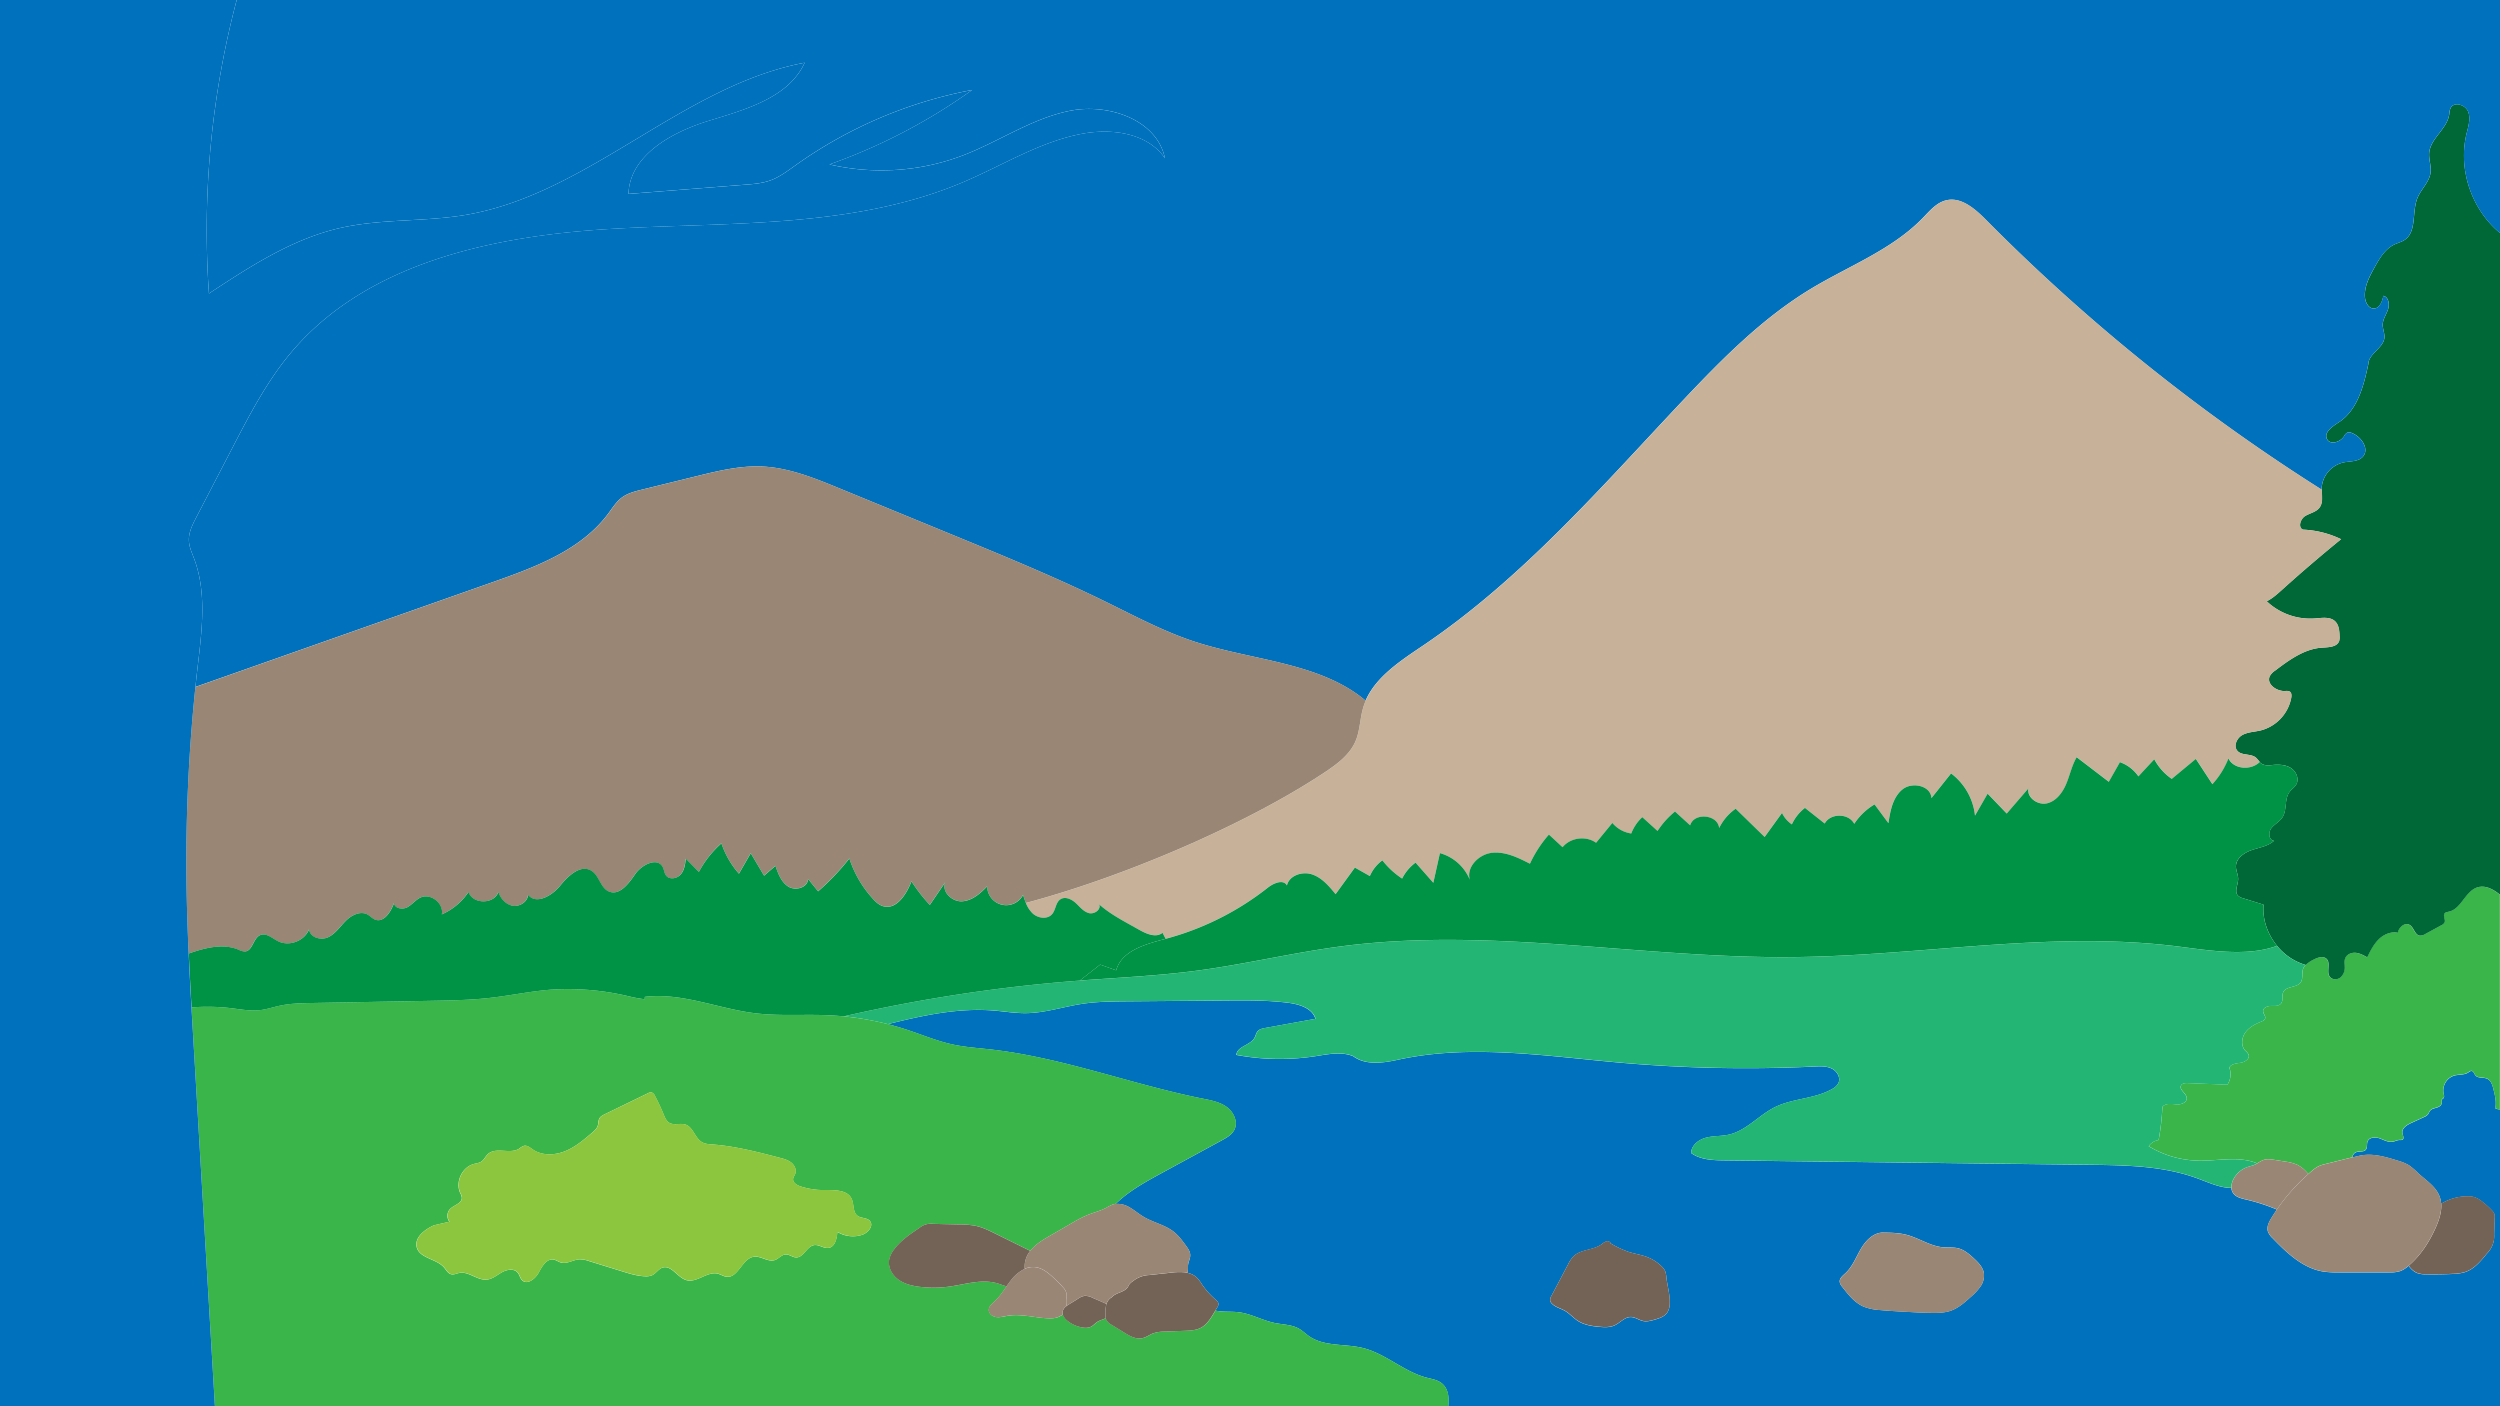 <svg id="Layer_1" data-name="Layer 1" xmlns="http://www.w3.org/2000/svg" viewBox="0 0 1600 900"><defs><style>.cls-1{fill:#0071bc;}.cls-2{fill:#39b54a;}.cls-3{fill:#006837;}.cls-4{fill:#736357;}.cls-5{fill:#998675;}.cls-6{fill:#c7b299;}.cls-7{fill:#22b573;}.cls-8{fill:#009245;}.cls-9{fill:#8cc63f;}</style></defs><title>BAGGRUND</title><path class="cls-1" d="M1205.14,788.82c-6.14,0-11.08,5.13-14.19,10.43s-5.33,11.36-9.86,15.55c-1.73,1.6-4,3.34-3.69,5.68a6.38,6.38,0,0,0,1.54,3c3.88,5,8,10.28,13.86,12.79A33.82,33.82,0,0,0,1203,838.4c4.81.47,9.64.75,14.46,1,6.34.37,12.68.74,19,.81,4,0,8,0,11.83-1.3,5-1.7,9.09-5.35,13-8.9a36.67,36.67,0,0,0,6.16-6.6,12.25,12.25,0,0,0,2.24-8.55c-.61-3.86-3.56-6.88-6.43-9.53s-6.06-5.4-9.91-6.4c-3.17-.82-6.52-.39-9.78-.68-8.26-.72-15.42-5.91-23.45-8-4.86-1.26-10-1.34-15-1.41ZM1600,710.12V900H926.87c.63-5.79,0-11.61-4.49-14.93-2.68-2-6.15-2.52-9.4-3.37-14.58-3.84-26.24-15.41-40.89-19-11.4-2.8-24.41-.76-34.1-7.38-2.32-1.59-4.33-3.61-6.78-5-4.63-2.59-10.22-2.54-15.42-3.61-7.81-1.61-15-5.84-22.9-6.85-5-.63-10.28,0-15.1-1.09l1.19-1.94a4.26,4.26,0,0,0,.84-2.32c-.06-1.17-1-2-1.93-2.81a50.82,50.82,0,0,1-8.71-9.81,24.93,24.93,0,0,0-3.27-4.29,12.69,12.69,0,0,0-6-3,5.56,5.56,0,0,0,.26-1.05c.22-1.39,0-2.81.22-4.21.29-2,1.4-3.95,1.37-6,0-2.26-1.42-4.25-2.75-6.08-2.32-3.17-4.67-6.39-7.75-8.84-5.69-4.52-13.22-5.94-19.45-9.68-3.13-1.87-5.9-4.32-9.09-6.1a14.64,14.64,0,0,0-8.78-2.09c8.42-8.2,19.06-14.07,29.46-19.74l38.59-21c3.08-1.68,6.33-3.53,7.93-6.65,2.54-4.93-.24-11.25-4.7-14.56s-10.13-4.37-15.57-5.46c-45.65-9.14-89.69-26.31-136-31.5-8-.9-16.08-1.44-24-3.15-9.9-2.16-19.3-6.12-28.92-9.31q-6.26-2.07-12.65-3.69c22.4-5.6,45.23-10.6,68.16-8.7,6.73.56,13.43,1.71,20.18,1.65,12.3-.1,24.19-4.18,36.36-6,9.31-1.41,18.75-1.49,28.16-1.57l63.57-.53c13.31-.11,26.67-.22,39.88,1.46,7.1.91,15.4,3.4,17.47,10.25l-32.27,5.89c-1.65.3-3.42.67-4.57,1.89s-1.38,3-2.2,4.44c-2.72,4.77-11.17,5.43-11.6,10.9a149.27,149.27,0,0,0,50.6.82c8.08-1.25,16.64-3.12,24.19,0,8,5.92,18.91,4.4,28.63,2.27,46.52-10.2,94.8-2.33,142.24,1.87a914.54,914.54,0,0,0,124.42,2.48c3.75-.18,7.69-.35,11.06,1.32s5.8,5.84,4.21,9.24a9.43,9.43,0,0,1-4.1,3.85c-11.07,6.37-25,5.87-36.41,11.53-10.39,5.12-18.38,15.12-29.68,17.65-4.79,1.07-9.82.69-14.56,1.94s-9.47,4.93-9.48,9.83c6,4.36,14,4.62,21.39,4.71l233.73,2.81c23.35.29,47.24.66,69.13,8.79,7,2.58,14.24,6,21.45,6a6.63,6.63,0,0,0,1,3.12c1.72,2.76,5.27,3.6,8.44,4.34a120.08,120.08,0,0,1,19.72,6.4q-1.83,2.67-3.53,5.44c-1.58,2.58-3.11,5.59-2.26,8.48a11.26,11.26,0,0,0,3.07,4.43c9.18,9.52,19.51,19.31,32.58,21.36a62.86,62.86,0,0,0,9.9.51l31.94,0a21.11,21.11,0,0,0,7.35-.87,17.73,17.73,0,0,0,5.29-3.38,12.76,12.76,0,0,0,5.14,4.57,16.19,16.19,0,0,0,6.12.94c5.68.11,11.38,0,17.06-.27a30.21,30.21,0,0,0,7.47-1.07c6-1.88,10.29-7,14.22-11.91a15.93,15.93,0,0,0,4.72-12.44l.33-10.63a6.64,6.64,0,0,0-.16-2.18,6.48,6.48,0,0,0-1.63-2.43,50.59,50.59,0,0,0-6.55-5.86,15.56,15.56,0,0,0-4.59-2.59,14.14,14.14,0,0,0-4.15-.56,32.08,32.08,0,0,0-17.19,4.76,16.22,16.22,0,0,0-1.12-5c-2.48-6.2-8.58-10-13.51-14.51a44.51,44.51,0,0,0-6.11-5.21,30.68,30.68,0,0,0-7-2.86c-8.16-2.55-16.84-5.12-25.12-3l-.12,0-3.76.93a3.86,3.86,0,0,1,2.22-3.28c2.05-.88,4.89.05,6.32-1.66,1.18-1.4.49-3.57,1.15-5.27,1.06-2.71,4.87-3,7.62-2s5.47,2.63,8.34,2.18c1.6-.24,3.07-1.14,4.69-1.13a3.26,3.26,0,0,0,1.59-.14c1.39-.71.32-2.76.06-4.3-.51-3,2.71-5.09,5.45-6.36l8.36-3.87a6.47,6.47,0,0,0,2.46-1.63c.6-.75.85-1.73,1.46-2.47,1-1.19,2.66-1.48,4.14-1.92s3.11-1.36,3.25-2.9c.08-.79-.25-1.68.21-2.33.24-.34.66-.52.93-.84.71-.78.34-2,.09-3a10,10,0,0,1,6.62-11.4c3-.88,6.46-.32,9.08-2,.71-.46,1.44-1.11,2.28-1,1.22.2,1.55,1.77,2.31,2.75,1.67,2.12,5.13,1.09,7.59,2.21s3.36,4.06,4,6.67c1,4,2,8.18,1.16,12.23A8.75,8.75,0,0,0,1600,710.12Zm-531.38,124.5c.34-5.73-1.47-11.35-2.12-17a14,14,0,0,0-.89-4.31,9.81,9.81,0,0,0-2.21-2.88,27.58,27.58,0,0,0-9.63-6.06c-3.74-1.38-7.74-1.94-11.53-3.17a63,63,0,0,1-11.72-5.59l.16-.28a2.56,2.56,0,0,0-3-.68,12.82,12.82,0,0,0-2.77,1.81c-5.32,3.82-13.23,3.06-17.92,7.65a20.6,20.6,0,0,0-3.48,5.22l-10.57,20a5.05,5.05,0,0,0-.85,3.11,3.8,3.8,0,0,0,1.17,2c2.28,2.29,5.67,3,8.47,4.65s5.2,4.4,8,6.25c4.09,2.67,9.11,3.46,14,3.89,3.2.28,6.56.42,9.49-.9,3.63-1.63,6.49-5.41,10.47-5.38,2.87,0,5.33,2.09,8.15,2.6,2.28.42,4.6-.21,6.83-.83,3.16-.89,6.59-2,8.4-4.69A10.67,10.67,0,0,0,1068.62,834.62Z"/><path class="cls-2" d="M1475.57,617.59a18.5,18.5,0,0,1,5-3.41c2.69-1.39,6.31-2.59,8.42-.42,2.76,2.85-.34,8.21,2,11.38,1.51,2,4.76,2,6.74.49a8.44,8.44,0,0,0,2.81-6.71c0-1.93-.42-3.95.32-5.73,1-2.47,4-3.64,6.66-3.4s5.07,1.59,7.39,2.91c2-4.08,4-8.23,7.25-11.42s7.88-5.29,12.3-4.27c.63-3.5,4.46-6.85,7.56-5.1,2.81,1.59,3.25,6.36,6.44,6.87a6,6,0,0,0,3.72-1.07l10.12-5.51a4.25,4.25,0,0,0,2.14-1.9c.72-1.83-1.2-4.18,0-5.72.62-.77,1.72-.87,2.68-1.08,7.91-1.72,10.41-12.91,18.08-15.5,5.16-1.74,10.31,1,14.72,4.64V710.12a8.75,8.75,0,0,1-3-.93c.83-4.05-.17-8.22-1.16-12.23-.65-2.61-1.57-5.56-4-6.67s-5.92-.09-7.59-2.21c-.76-1-1.09-2.55-2.31-2.75-.84-.13-1.57.52-2.28,1-2.62,1.7-6.08,1.14-9.08,2a10,10,0,0,0-6.62,11.4c.25,1,.62,2.24-.09,3-.27.32-.69.5-.93.84-.46.65-.13,1.54-.21,2.33-.14,1.54-1.76,2.47-3.25,2.9s-3.15.73-4.14,1.92c-.61.74-.86,1.72-1.46,2.47a6.47,6.47,0,0,1-2.46,1.63l-8.36,3.87c-2.74,1.27-6,3.39-5.45,6.36.26,1.54,1.33,3.59-.06,4.3a3.26,3.26,0,0,1-1.59.14c-1.62,0-3.09.89-4.69,1.13-2.87.45-5.58-1.24-8.34-2.18s-6.56-.68-7.62,2c-.66,1.7,0,3.87-1.15,5.27-1.43,1.71-4.27.78-6.32,1.66a3.86,3.86,0,0,0-2.22,3.28l-17.29,4.3a24.62,24.62,0,0,0-4,1.25,21.82,21.82,0,0,0-4.87,3.34c-.71.6-1.41,1.21-2.11,1.83a21.78,21.78,0,0,0-7-5.9,29.23,29.23,0,0,0-8-2.1l-6.22-1c-2.52-.41-5.16-.82-7.56.05a23.84,23.84,0,0,0-3.89,2.15c-11.22-4.88-24.76-1.58-37.31-1.76a64.11,64.11,0,0,1-32.09-9.24,9.05,9.05,0,0,1,6.32-3.93,152.28,152.28,0,0,0,2.43-21.18c1.81-2.5,5.58-2,8.65-1.67s7.21-1.09,6.92-4.16-5-5.2-3.65-7.92c.75-1.47,2.75-1.6,4.39-1.53l25.29,1a12.11,12.11,0,0,0,1.23-10.93c1.26-2.47,4.6-2.67,7.33-3.12s6-2.66,5-5.24a8.39,8.39,0,0,0-2.1-2.48c-2.88-3-2.44-8.17,0-11.59s6.32-5.46,10.2-7c1-.41,2.19-.94,2.5-2,.47-1.55-1.22-3-1.3-4.6-.11-2.3,2.81-3.43,5.12-3.45s5.06.17,6.44-1.68.3-4.9,1.32-7.13c1.84-4,8.76-2.67,11.23-6.36,1.57-2.34.53-5.56,1.37-8.25A7,7,0,0,1,1475.57,617.59Z"/><path class="cls-3" d="M1457.34,605.35c-6-7.35-9.49-16.86-8.66-26.36l-13.06-4.08a7.44,7.44,0,0,1-3.28-1.68c-2.54-2.69.05-7,.1-10.67,0-2.73-1.43-5.31-1.42-8,0-5.19,5.15-8.85,10.07-10.53s10.41-2.45,14.26-5.93c-3.3-.28-3.8-5.28-1.82-7.93s5.25-4.17,7.09-6.91c3.23-4.8,1.23-11.85,4.7-16.47,1.28-1.7,3.2-2.88,4.26-4.73,2-3.46.08-8.17-3.23-10.39s-7.57-2.47-11.55-2.12c-2.62.24-5.53.63-7.65-.94a6.23,6.23,0,0,1-1-.93,25.46,25.46,0,0,0-2.4-2.78c-3.31-2.76-9.08-1.13-11.9-4.38-2.65-3.05-.37-8.11,3.15-10.09s7.76-2,11.69-2.94a26.62,26.62,0,0,0,19.66-21c.23-1.38.23-3.06-.93-3.85a4.52,4.52,0,0,0-2.85-.37c-5.51.34-12.26-4.43-10-9.46a10.35,10.35,0,0,1,3.47-3.65c9.05-6.85,18.83-14,30.16-14.68,4.16-.25,9.56-.39,10.84-4.36a8.66,8.66,0,0,0,.23-3.09c-.13-3.34-.43-7-2.83-9.36-3.22-3.1-8.37-2.22-12.81-1.86a40.66,40.66,0,0,1-31-11c3.7-1.82,6.8-4.64,9.86-7.4q18.45-16.64,37.73-32.32a62.24,62.24,0,0,0-24.4-6.12c-3.3-1.44-1.68-6.77,1.39-8.68s7.08-2.53,9.24-5.43c2.35-3.16,1.43-7.48,1.41-11.48,0-.31,0-.6,0-.9a18,18,0,0,1,14-16.53c4.33-.89,9.5-.4,12.42-3.72,4.29-4.9-.95-12.7-7-15.06a4.13,4.13,0,0,0-3-.3,5.41,5.41,0,0,0-2.13,2.37c-2.37,3.71-8.65,5.72-10.78,1.87-2.35-4.26,3.32-8.18,7.41-10.81,12.08-7.8,16-23.34,19-37.42.11-6.26,9.16-10,10.19-16.22.5-3-1.12-5.94-1-9,.08-3.44,2.3-6.42,3.39-9.68s.36-7.85-3-8.67c-.69,3.58-2.31,8-6,8.13-3.25.12-5.37-3.53-5.73-6.76-.76-6.75,2.61-13.2,5.87-19.16s6.86-12.19,13-15.1c2.11-1,4.44-1.56,6.39-2.84,8-5.27,4.67-17.75,8.2-26.66,2.3-5.82,7.76-10.36,8.51-16.58.5-4.15-1.25-8.31-.9-12.48.78-9.24,11.23-15.17,12.77-24.32.26-1.53.27-3.15,1-4.52,2.29-4.21,9.46-2,11.18,2.48s.07,9.43-1.06,14.09c-5.57,22.92,3.3,48.6,21.45,63.54V572.64c-4.41-3.61-9.56-6.38-14.72-4.64-7.67,2.59-10.17,13.78-18.08,15.5-1,.21-2.06.31-2.68,1.08-1.22,1.54.7,3.89,0,5.72a4.25,4.25,0,0,1-2.14,1.9l-10.12,5.51a6,6,0,0,1-3.72,1.07c-3.19-.51-3.63-5.28-6.44-6.87-3.1-1.75-6.93,1.6-7.56,5.1-4.42-1-9.09,1.08-12.3,4.27s-5.26,7.34-7.25,11.42c-2.32-1.32-4.73-2.66-7.39-2.91s-5.64.93-6.66,3.4c-.74,1.78-.33,3.8-.32,5.73a8.44,8.44,0,0,1-2.81,6.71c-2,1.54-5.23,1.52-6.74-.49-2.39-3.17.71-8.53-2-11.38-2.11-2.17-5.73-1-8.42.42a18.5,18.5,0,0,0-5,3.41A37,37,0,0,1,1457.34,605.35Z"/><path class="cls-1" d="M1600,0V149.16c-18.15-14.94-27-40.62-21.45-63.54,1.13-4.66,2.78-9.62,1.06-14.09s-8.89-6.69-11.18-2.48c-.74,1.37-.75,3-1,4.52-1.54,9.15-12,15.08-12.77,24.32-.35,4.17,1.4,8.33.9,12.48-.75,6.22-6.21,10.76-8.51,16.58-3.53,8.91-.2,21.39-8.2,26.66-1.95,1.28-4.28,1.84-6.39,2.84-6.09,2.91-9.71,9.19-13,15.1s-6.63,12.41-5.87,19.16c.36,3.23,2.48,6.88,5.73,6.76,3.64-.13,5.26-4.55,6-8.13,3.35.82,4.09,5.4,3,8.67s-3.31,6.24-3.39,9.68c-.07,3,1.55,6,1,9-1,6.18-10.08,10-10.19,16.22-3,14.08-6.91,29.62-19,37.42-4.09,2.63-9.76,6.55-7.41,10.81,2.13,3.85,8.41,1.84,10.78-1.87a5.41,5.41,0,0,1,2.13-2.37,4.13,4.13,0,0,1,3,.3c6.07,2.36,11.31,10.16,7,15.06-2.92,3.32-8.09,2.83-12.42,3.72a18,18,0,0,0-14,16.53c0,.3,0,.59,0,.9a1217.19,1217.19,0,0,1-214.88-172.74c-7-7-15.85-14.81-25.48-12.45-6.12,1.49-10.45,6.71-14.83,11.23-19.74,20.4-47.36,30.7-71.65,45.38-30.94,18.71-56.7,44.73-81.51,71-52.44,55.55-103,114.18-166.24,157-14.42,9.76-30.51,20-37.29,35.6-29-24.43-72.12-25.63-109-37.62-20-6.51-38.64-16.53-57.54-25.78-31.87-15.6-64.71-29.11-97.53-42.61l-73-30c-15.74-6.47-31.86-13-48.86-13.84-14.27-.67-28.37,2.77-42.24,6.18l-34.76,8.55c-4.59,1.13-9.32,2.32-13.1,5.16-3.54,2.67-5.93,6.55-8.57,10.11-17.32,23.39-46.43,34.26-73.88,43.94L125.07,439.63q.65-6.18,1.36-12.34c2.72-23.36,6.08-47.77-2.2-69.78-1.4-3.72-3.14-7.42-3.33-11.39-.26-5.26,2.24-10.22,4.66-14.9l23.23-44.73c11-21.15,22.08-42.5,37.4-60.75,48.76-58.11,130.65-75,206.39-79.35s154.44-.25,224.23-30c25.22-10.75,49-25.84,76-30.85,19.11-3.56,41.82-.3,52.76,15.77-5-24.47-35.68-35.24-60.21-30.53s-45.72,19.7-69.05,28.64a146.68,146.68,0,0,1-85.47,5.79,367.69,367.69,0,0,0,91.37-47.65,285.82,285.82,0,0,0-113.13,48.25c-5.08,3.62-10.13,7.47-16,9.61-5.22,1.9-10.83,2.35-16.36,2.79l-74.51,5.88c.87-24.73,27.64-39.48,51.3-46.77S504.68,62.63,515,40.13c-78.3,14.78-138.21,83.95-216.76,97.37-26.64,4.56-54.22,2.39-80.57,8.42-30.66,7-57.67,24.64-83.94,41.93A576,576,0,0,1,151.48,0Z"/><path class="cls-4" d="M1596.51,777a6.64,6.64,0,0,1,.16,2.18l-.33,10.63a15.93,15.93,0,0,1-4.72,12.44c-3.93,4.89-8.23,10-14.22,11.91a30.21,30.21,0,0,1-7.47,1.07c-5.68.29-11.38.38-17.06.27a16.19,16.19,0,0,1-6.12-.94,12.76,12.76,0,0,1-5.14-4.57c7.47-6.42,13-14.89,17.05-23.85,2.27-5,4.14-10.52,3.74-15.82a32.08,32.08,0,0,1,17.19-4.76,14.14,14.14,0,0,1,4.15.56,15.56,15.56,0,0,1,4.59,2.59,50.59,50.59,0,0,1,6.55,5.86A6.48,6.48,0,0,1,1596.51,777Z"/><path class="cls-5" d="M1477.33,751.42c.7-.62,1.4-1.23,2.11-1.83a21.82,21.82,0,0,1,4.87-3.34,24.62,24.62,0,0,1,4-1.25l17.29-4.3,3.76-.93.12,0c8.28-2.11,17,.46,25.12,3a30.68,30.68,0,0,1,7,2.86,44.51,44.51,0,0,1,6.11,5.21c4.93,4.5,11,8.31,13.51,14.51a16.22,16.22,0,0,1,1.12,5c.4,5.3-1.47,10.86-3.74,15.82-4.1,9-9.58,17.43-17.05,23.85a17.73,17.73,0,0,1-5.29,3.38,21.11,21.11,0,0,1-7.35.87l-31.94,0a62.86,62.86,0,0,1-9.9-.51c-13.07-2-23.4-11.84-32.58-21.36a11.26,11.26,0,0,1-3.07-4.43c-.85-2.89.68-5.9,2.26-8.48q1.69-2.78,3.53-5.44A123.5,123.5,0,0,1,1477.33,751.42Z"/><path class="cls-6" d="M874.07,448.4c6.78-15.6,22.87-25.84,37.29-35.6,63.27-42.8,113.8-101.43,166.24-157,24.81-26.29,50.57-52.31,81.51-71,24.29-14.68,51.91-25,71.65-45.38,4.38-4.52,8.71-9.74,14.83-11.23,9.63-2.36,18.51,5.4,25.48,12.45A1217.19,1217.19,0,0,0,1486,313.38c0,4,.94,8.32-1.41,11.48-2.16,2.9-6.18,3.52-9.24,5.43s-4.69,7.24-1.39,8.68a62.24,62.24,0,0,1,24.4,6.12q-19.27,15.68-37.73,32.32c-3.06,2.76-6.16,5.58-9.86,7.4a40.66,40.66,0,0,0,31,11c4.44-.36,9.59-1.24,12.81,1.86,2.4,2.32,2.7,6,2.83,9.36a8.66,8.66,0,0,1-.23,3.09c-1.28,4-6.68,4.11-10.84,4.36-11.33.71-21.11,7.83-30.16,14.68a10.35,10.35,0,0,0-3.47,3.65c-2.29,5,4.46,9.8,10,9.46a4.52,4.52,0,0,1,2.85.37c1.16.79,1.16,2.47.93,3.85a26.62,26.62,0,0,1-19.66,21c-3.93.92-8.17,1-11.69,2.94s-5.8,7-3.15,10.09c2.82,3.25,8.59,1.62,11.9,4.38a25.46,25.46,0,0,1,2.4,2.78c-5.27,5.39-16.55,4.91-20-2.33a53,53,0,0,1-10.28,16.51l-10.6-16.17-15.41,12.78a35.37,35.37,0,0,1-11.18-12.54q-5.09,5.48-10.16,10.94a24.07,24.07,0,0,0-11.83-9.09l-7.11,12.56-20.57-15.72c-3.07,5.24-4.29,11.34-6.64,16.95s-6.38,11.12-12.29,12.53-13.18-3.64-11.91-9.59l-13.92,16.15-12.22-12.73L1264,521.94a39,39,0,0,0-15.31-27l-12.63,15.89c-.24-8-12.29-10.65-18.5-5.62s-7.82,13.7-9,21.61l-8.88-12a39.81,39.81,0,0,0-13,12.43c-3.54-6.87-15.21-7-18.9-.2l-12.64-10a28.12,28.12,0,0,0-8.37,10.54,18,18,0,0,1-6.3-7.31l-11.13,15.38-18.55-18.09A32.81,32.81,0,0,0,1100.25,530c-.84-8.71-16.13-10.14-18.57-1.74l-9.69-8.83a54.59,54.59,0,0,0-11.16,12.43l-9.75-8.82a27.84,27.84,0,0,0-7.08,10.44,19.41,19.41,0,0,1-12.09-6.76l-10.42,12.7c-6.44-4.66-16.44-3.34-21.45,2.84l-8.74-8.09a78.21,78.21,0,0,0-12.14,18.67c-7.59-3.93-15.75-8-24.25-7s-16.7,9.2-14.2,17.37A29.11,29.11,0,0,0,921.56,546L917.33,565l-11.4-12.95a28.63,28.63,0,0,0-8.6,10.2,53.27,53.27,0,0,1-12.64-11.65,24.1,24.1,0,0,0-8,10.05l-9.6-5.42-12.34,17c-4.19-5.13-8.72-10.5-15-12.63s-14.69.62-16.15,7.09c-2.17-4.2-8.51-1.55-12.21,1.38a180.58,180.58,0,0,1-65.35,32.73l-.07,0c-.66-1.29-1.32-2.58-2-3.87-3.93,3.31-9.85.91-14.34-1.58L723.51,592c-7-3.91-14.13-7.86-20.11-13.24,1.6,3.24-3,6.6-6.49,5.66s-5.85-4.08-8.52-6.52-6.79-4.3-9.78-2.27-2.88,6.61-5.2,9.39c-2.95,3.53-8.92,2.81-12.35-.25a18.18,18.18,0,0,1-4.5-6.86c60.5-16.06,139.18-49.16,190.71-83.24,8.12-5.38,16.5-11.43,20.3-20.39,2.79-6.58,2.77-14,4.72-20.85A41.1,41.1,0,0,1,874.07,448.4Z"/><path class="cls-5" d="M1428.15,760.2a10.8,10.8,0,0,1,1.17-5.24,16,16,0,0,1,8.69-7.89c1.86-.7,3.84-1,5.63-1.91.35-.17.69-.36,1-.56a23.84,23.84,0,0,1,3.89-2.15c2.4-.87,5-.46,7.56-.05l6.22,1a29.23,29.23,0,0,1,8,2.1,21.78,21.78,0,0,1,7,5.9,123.5,123.5,0,0,0-20.06,22.64,120.08,120.08,0,0,0-19.72-6.4c-3.17-.74-6.72-1.58-8.44-4.34A6.63,6.63,0,0,1,1428.15,760.2Z"/><path class="cls-7" d="M691.05,627.58c24.78-1.89,49.64-3,74.28-6.24,31.63-4.15,62.74-11.77,94.38-15.83,95.39-12.26,191.86,8,288,7.06,82.17-.8,164.53-17.09,246.06-6.81,21.13,2.67,44.27,6.65,63.54-.41a37,37,0,0,0,18.23,12.24,7,7,0,0,0-1.69,2.8c-.84,2.69.2,5.91-1.37,8.25-2.47,3.69-9.39,2.32-11.23,6.36-1,2.23.15,5.17-1.32,7.13s-4.13,1.66-6.44,1.68-5.23,1.15-5.12,3.45c.08,1.63,1.77,3,1.3,4.6-.31,1.06-1.47,1.59-2.5,2-3.88,1.57-7.78,3.61-10.2,7s-2.85,8.55,0,11.59a8.39,8.39,0,0,1,2.1,2.48c1,2.58-2.23,4.79-5,5.24s-6.07.65-7.33,3.12a12.11,12.11,0,0,1-1.23,10.93l-25.29-1c-1.64-.07-3.64.06-4.39,1.53-1.39,2.72,3.36,4.87,3.65,7.92s-3.85,4.44-6.92,4.16-6.84-.83-8.65,1.67a152.28,152.28,0,0,1-2.43,21.18,9.05,9.05,0,0,0-6.32,3.93,64.11,64.11,0,0,0,32.09,9.24c12.55.18,26.09-3.12,37.31,1.76-.33.2-.67.39-1,.56-1.79.87-3.77,1.21-5.63,1.91a16,16,0,0,0-8.69,7.89,10.8,10.8,0,0,0-1.17,5.24c-7.21,0-14.48-3.41-21.45-6-21.89-8.13-45.78-8.5-69.13-8.79l-233.73-2.81c-7.43-.09-15.39-.35-21.39-4.71,0-4.9,4.74-8.59,9.48-9.83s9.77-.87,14.56-1.94c11.3-2.53,19.29-12.53,29.68-17.65,11.45-5.66,25.34-5.16,36.41-11.53a9.43,9.43,0,0,0,4.1-3.85c1.59-3.4-.85-7.58-4.21-9.24s-7.31-1.5-11.06-1.32A914.54,914.54,0,0,1,1037,680.06c-47.44-4.2-95.72-12.07-142.24-1.87-9.72,2.13-20.63,3.65-28.63-2.27-7.55-3.14-16.11-1.27-24.19,0a149.27,149.27,0,0,1-50.6-.82c.43-5.47,8.88-6.13,11.6-10.9.82-1.44,1.07-3.22,2.2-4.44s2.92-1.59,4.57-1.89L842,652c-2.07-6.85-10.37-9.34-17.47-10.25-13.21-1.68-26.57-1.57-39.88-1.46l-63.57.53c-9.41.08-18.85.16-28.16,1.57-12.17,1.83-24.06,5.91-36.36,6-6.75.06-13.45-1.09-20.18-1.65-22.93-1.9-45.76,3.1-68.16,8.7h0A188.74,188.74,0,0,0,540,650.47a1019.43,1019.43,0,0,1,147.34-22.6Z"/><path class="cls-8" d="M746,600.84l.07,0a180.58,180.58,0,0,0,65.35-32.73c3.7-2.93,10-5.58,12.21-1.38,1.46-6.47,9.87-9.22,16.15-7.09s10.81,7.5,15,12.63l12.34-17,9.6,5.42a24.1,24.1,0,0,1,8-10.05,53.27,53.27,0,0,0,12.64,11.65,28.63,28.63,0,0,1,8.6-10.2L917.33,565,921.56,546a29.11,29.11,0,0,1,19.15,17.16c-2.5-8.17,5.71-16.44,14.2-17.37s16.66,3.1,24.25,7a78.21,78.21,0,0,1,12.14-18.67l8.74,8.09c5-6.18,15-7.5,21.45-2.84l10.42-12.7a19.41,19.41,0,0,0,12.09,6.76,27.84,27.84,0,0,1,7.08-10.44l9.75,8.82A54.59,54.59,0,0,1,1072,519.38l9.69,8.83c2.44-8.4,17.73-7,18.57,1.74a32.81,32.81,0,0,1,10.56-12.37l18.55,18.09,11.13-15.38a18,18,0,0,0,6.3,7.31,28.12,28.12,0,0,1,8.37-10.54l12.64,10c3.69-6.79,15.36-6.67,18.9.2a39.81,39.81,0,0,1,13-12.43l8.88,12c1.19-7.91,2.79-16.57,9-21.61s18.26-2.37,18.5,5.62L1248.69,495a39,39,0,0,1,15.31,27l8.09-14.05,12.22,12.73,13.92-16.15c-1.27,5.95,6,11,11.91,9.59s9.95-6.93,12.29-12.53,3.57-11.71,6.64-16.95l20.57,15.72,7.11-12.56a24.07,24.07,0,0,1,11.83,9.09q5.07-5.47,10.16-10.94a35.37,35.37,0,0,0,11.18,12.54l15.41-12.78,10.6,16.17a53,53,0,0,0,10.28-16.51c3.4,7.24,14.68,7.72,20,2.33a6.23,6.23,0,0,0,1,.93c2.12,1.57,5,1.18,7.65.94,4-.35,8.23-.1,11.55,2.12s5.21,6.93,3.23,10.39c-1.06,1.85-3,3-4.26,4.73-3.47,4.62-1.47,11.67-4.7,16.47-1.84,2.74-5.11,4.25-7.09,6.91s-1.48,7.65,1.82,7.93c-3.85,3.48-9.34,4.26-14.26,5.93S1431,549.33,1431,554.52c0,2.73,1.45,5.31,1.42,8,0,3.69-2.64,8-.1,10.67a7.44,7.44,0,0,0,3.28,1.68l13.06,4.08c-.83,9.5,2.61,19,8.66,26.36-19.27,7.06-42.41,3.08-63.54.41-81.53-10.28-163.89,6-246.06,6.81-96.17.95-192.64-19.32-288-7.06-31.64,4.06-62.75,11.68-94.38,15.83-24.64,3.24-49.5,4.35-74.28,6.24l13.05-10.22L714.36,621C717.83,608.33,733.27,604.22,746,600.84Z"/><path class="cls-5" d="M1205.14,788.9c5,.07,10.13.15,15,1.41,8,2.07,15.19,7.26,23.45,8,3.26.29,6.61-.14,9.78.68,3.85,1,7,3.7,9.91,6.4s5.82,5.67,6.43,9.53a12.25,12.25,0,0,1-2.24,8.55,36.67,36.67,0,0,1-6.16,6.6c-3.92,3.55-8,7.2-13,8.9-3.78,1.27-7.84,1.35-11.83,1.3-6.35-.07-12.69-.44-19-.81-4.82-.29-9.65-.57-14.46-1a33.82,33.82,0,0,1-10.17-2.15c-5.85-2.51-10-7.75-13.86-12.79a6.38,6.38,0,0,1-1.54-3c-.27-2.34,2-4.08,3.69-5.68,4.53-4.19,6.75-10.23,9.86-15.55s8-10.43,14.19-10.43Z"/><path class="cls-4" d="M1030.52,795.56a63,63,0,0,0,11.72,5.59c3.79,1.23,7.79,1.79,11.53,3.17a27.58,27.58,0,0,1,9.63,6.06,9.81,9.81,0,0,1,2.21,2.88,14,14,0,0,1,.89,4.31c.65,5.7,2.46,11.32,2.12,17a10.67,10.67,0,0,1-1.51,5.34c-1.81,2.73-5.24,3.8-8.4,4.69-2.23.62-4.55,1.25-6.83.83-2.82-.51-5.28-2.57-8.15-2.6-4,0-6.84,3.75-10.47,5.38-2.93,1.32-6.29,1.18-9.49.9-4.87-.43-9.89-1.22-14-3.89-2.85-1.85-5.11-4.54-8-6.25s-6.19-2.36-8.47-4.65a3.8,3.8,0,0,1-1.17-2,5.05,5.05,0,0,1,.85-3.11l10.57-20a20.6,20.6,0,0,1,3.48-5.22c4.69-4.59,12.6-3.83,17.92-7.65a12.82,12.82,0,0,1,2.77-1.81,2.56,2.56,0,0,1,3,.68Z"/><path class="cls-2" d="M412.52,639.51l.14-1.53c23.78-2.86,47,7.61,70.76,10.52,15.14,1.85,30.47.61,45.71,1.22q5.43.21,10.83.75a188.74,188.74,0,0,1,28.22,4.94h0q6.39,1.62,12.65,3.69c9.62,3.19,19,7.15,28.92,9.31,7.88,1.71,16,2.25,24,3.15,46.27,5.19,90.31,22.36,136,31.5,5.44,1.09,11.12,2.15,15.57,5.46s7.24,9.63,4.7,14.56c-1.6,3.12-4.85,5-7.93,6.65l-38.59,21c-10.4,5.67-21,11.54-29.46,19.74a8,8,0,0,0-1.72.38,28.88,28.88,0,0,0-4.2,2.1c-3.89,2.08-8.25,3.09-12.33,4.77a80.17,80.17,0,0,0-9.52,4.93l-13.84,8c-4.63,2.66-9.36,5.42-12.73,9.56-.09.11-.19.23-.27.35l-22.69-11.19c-3.88-1.91-7.8-3.84-12-4.78a54.52,54.52,0,0,0-10.61-.93l-17.11-.39a11.06,11.06,0,0,0-8.38,2.48c-6,4-12,8.11-16.34,13.87a15.85,15.85,0,0,0-3.19,6.82c-.76,4.84,2.07,9.73,6.05,12.58s8.95,4,13.81,4.57a73.52,73.52,0,0,0,18.63-.18c10.28-1.42,20.81-5,30.77-2.08,2,.58,3.92,1.42,5.9,1.92-2.34,3.36-4.58,6.79-7.59,9.56-1.73,1.59-3.85,3.28-3.83,5.62s2.43,4.17,4.79,4.49,4.74-.38,7.1-.78c8.32-1.42,16.76,1,25.18,1.55,2.7.17,5.53.13,8-1.06.79-.39,1.56-.9,2.34-1.32a8.94,8.94,0,0,0,3.34,4.27,20.36,20.36,0,0,0,10.08,4.11,8.41,8.41,0,0,0,4.58-.59c1.45-.71,2.52-2,3.85-2.93,1.71-1.17,3.82-1.67,5.7-2.51a5.23,5.23,0,0,0,.4,1.15,8.85,8.85,0,0,0,3.49,3.17l7.87,4.87c3.48,2.17,7.42,4.42,11.44,3.6,2.61-.52,4.79-2.28,7.28-3.2a24.1,24.1,0,0,1,7.38-1.06l12.67-.48c3.56-.14,7.27-.31,10.4-2,3.64-2,6-5.64,8.09-9.17.36-.59.73-1.19,1.08-1.78,4.82,1.09,10.11.46,15.1,1.09,7.92,1,15.09,5.24,22.9,6.85,5.2,1.07,10.79,1,15.42,3.61,2.45,1.37,4.46,3.39,6.78,5,9.69,6.62,22.7,4.58,34.1,7.38,14.65,3.61,26.31,15.18,40.89,19,3.25.85,6.72,1.37,9.4,3.37,4.46,3.32,5.12,9.14,4.49,14.93H137.54q-6.93-117.68-13.85-235.33-.59-10-1.16-19.91a125.42,125.42,0,0,1,25.55.51c6.08.74,12.19,1.93,18.27,1.22,4.27-.49,8.36-1.9,12.56-2.81,6.88-1.5,14-1.63,21-1.76l76.19-1.4c12.48-.23,25-.46,37.37-1.87,13.56-1.53,27-4.47,40.59-5.37a167.29,167.29,0,0,1,47.55,4.17A90.25,90.25,0,0,0,412.52,639.51Zm139.23,150.8c3.82-1.25,7.59-5.81,5-8.89-1.9-2.25-5.69-1.57-8-3.34-3.09-2.33-2.09-7.22-3.69-10.74-2.78-6.07-11.28-5.67-18-5.68a48.16,48.16,0,0,1-14.59-2.3c-2.4-.77-5.19-2.43-4.89-4.93.14-1.15.94-2.1,1.35-3.19.95-2.54-.42-5.47-2.54-7.17s-4.82-2.42-7.44-3.1c-14.16-3.7-28.4-7.41-43-8.5-2.29-.17-4.68-.3-6.66-1.44-4.57-2.61-5.63-9.64-10.62-11.3-3.3-1.1-7.25.66-10.26-1.08-1.95-1.12-2.89-3.39-3.74-5.47q-2.49-6.07-5.56-11.88a3.78,3.78,0,0,0-1.9-2.06,3.85,3.85,0,0,0-2.77.55L387.24,713c-1.44.7-3,1.48-3.72,2.91s-.52,3.1-1,4.6c-.58,1.79-2.06,3.1-3.48,4.33-5.41,4.65-10.95,9.39-17.58,12s-14.64,2.91-20.51-1.16c-1.74-1.2-3.6-2.84-5.66-2.35a10.2,10.2,0,0,0-3,1.8c-5.82,3.77-14.87-1.23-20,3.44-1.64,1.48-2.52,3.74-4.38,4.93-1.38.89-3.09,1-4.68,1.46-7.49,2-11.95,11.42-8.77,18.49a8.53,8.53,0,0,1,1.07,3.07c.14,3.68-5,4.67-7.59,7.33a6.31,6.31,0,0,0-.32,8.06l-10,2.32c-5.76,2.63-12.37,7.6-11,13.78,1.63,7.36,12.57,7.48,17.51,13.17,1.43,1.64,2.53,3.89,4.65,4.38,1.69.4,3.38-.52,5.09-.85,6.06-1.2,11.6,4.9,17.75,4.26,3.62-.37,6.54-3,9.73-4.77s7.74-2.46,10,.38c1.15,1.43,1.43,3.47,2.73,4.77,3.24,3.22,8.52-.82,10.67-4.85s5.1-9.18,9.59-8.34c1.61.3,3,1.4,4.54,1.86,3.91,1.14,7.84-1.8,11.91-2a18.11,18.11,0,0,1,6.4,1.17l20.85,6.46c4.78,1.48,9.63,3,14.64,3.2a9.91,9.91,0,0,0,4.71-.7c2.48-1.18,4-4,6.59-4.84,5.68-1.86,9.54,6.34,15.29,8,6.75,1.9,13.4-5.88,20.19-4.1,1.88.49,3.55,1.7,5.48,1.94,7.49.93,10-11.81,17.52-12.81,4.6-.62,9.15,3.66,13.52,2.09,2.4-.86,4.14-3.38,6.68-3.55s4.48,1.86,6.88,1.9c4.82.09,6.83-7.28,11.62-7.9,3.08-.41,6,2.25,9,1.82,4.22-.59,5.47-6,5.72-10.27A19.07,19.07,0,0,0,551.75,790.31Z"/><path class="cls-5" d="M874.07,448.4a41.1,41.1,0,0,0-1.78,5c-1.95,6.87-1.93,14.27-4.72,20.85-3.8,9-12.18,15-20.3,20.39-51.53,34.08-130.21,67.18-190.71,83.24-.7-1.69-1.27-3.46-1.82-5.2a12.18,12.18,0,0,1-23-5.47c-4.43,4.65-9.75,9.27-16.17,9.57s-13.17-6.23-10.64-12.14q-4.95,7.23-9.88,14.47A107.58,107.58,0,0,1,583.31,564c-3.19,8.41-9.9,18.67-18.45,15.82-2.52-.84-4.52-2.76-6.31-4.73a70.76,70.76,0,0,1-15-25.71,153.3,153.3,0,0,1-20,21l-6.42-7.91c-.11,5.4-7.79,7.77-12.42,5s-6.74-8.27-8.44-13.39l-7.3,6.3q-4.27-7.18-8.53-14.38l-7.55,13.11a56.92,56.92,0,0,1-11.22-19.44A65.94,65.94,0,0,0,447.3,558l-8.46-8.43c-.41,3.59-.93,7.4-3.29,10.13s-7.26,3.52-9.4.62c-1.15-1.57-1.19-3.7-2.1-5.41-3.45-6.49-13.51-1.46-17.64,4.62s-10.16,14-16.89,11c-5.35-2.34-6.12-10.15-11.09-13.22-7-4.29-14.95,3.34-20.09,9.69s-15.45,12.2-20.41,5.7c-.35,4.49-5.35,7.71-9.8,7s-7.95-4.58-9.24-8.9c-2.48,8.08-16.54,8.14-19.09.07a39.56,39.56,0,0,1-17.15,14.38c1.45-7-7-13.77-13.53-10.82-3.21,1.47-5.41,4.56-8.52,6.24s-8.18.81-8.5-2.71c-2,5.77-6.69,12.91-12.31,10.54-1.69-.71-2.92-2.19-4.51-3.09-4.52-2.59-10.29.24-14,3.91s-6.67,8.35-11.39,10.56-12,0-12.09-5.21c-2.84,7.53-12.79,11.38-20,7.7-3.69-1.89-7.5-5.5-11.32-3.87-4.57,2-4.85,10.18-9.82,10.48a9.16,9.16,0,0,1-4-1.13c-10.1-4.22-21.45-1.23-31.94,2.43-.7-15.52-1.22-31-1.4-46.59a1074.54,1074.54,0,0,1,5.73-124l190.51-67.18c27.45-9.68,56.56-20.55,73.88-43.94,2.64-3.56,5-7.44,8.57-10.11,3.78-2.84,8.51-4,13.1-5.16l34.76-8.55c13.87-3.41,28-6.85,42.24-6.18,17,.8,33.12,7.37,48.86,13.84l73,30c32.82,13.5,65.66,27,97.53,42.61,18.9,9.25,37.54,19.27,57.54,25.78C802,422.77,845.12,424,874.07,448.4Z"/><path class="cls-4" d="M707.69,843.67a12.15,12.15,0,0,1-.21-2.83,22,22,0,0,1,.52-5.79,4.68,4.68,0,0,1,.17-.53,7.21,7.21,0,0,1,3.11-4.11l.09.07c2.55-3.33,8.16-3.2,10.42-6.73.38-.6.65-1.28,1.07-1.86a8.16,8.16,0,0,1,2.12-1.84,17.51,17.51,0,0,1,10.45-4l13.71-1.48a40.43,40.43,0,0,1,8.79-.3,17.18,17.18,0,0,1,2,.33,12.69,12.69,0,0,1,6,3,24.93,24.93,0,0,1,3.27,4.29,50.82,50.82,0,0,0,8.71,9.81c.89.76,1.87,1.64,1.93,2.81a4.26,4.26,0,0,1-.84,2.32l-1.19,1.94c-.35.59-.72,1.19-1.08,1.78-2.14,3.53-4.45,7.21-8.09,9.17-3.13,1.69-6.84,1.86-10.4,2l-12.67.48a24.1,24.1,0,0,0-7.38,1.06c-2.49.92-4.67,2.68-7.28,3.2-4,.82-8-1.43-11.44-3.6L711.58,848a8.85,8.85,0,0,1-3.49-3.17A5.23,5.23,0,0,1,707.69,843.67Z"/><path class="cls-5" d="M659.36,800.57c.08-.12.18-.24.27-.35,3.37-4.14,8.1-6.9,12.73-9.56l13.84-8a80.17,80.17,0,0,1,9.52-4.93c4.08-1.68,8.44-2.69,12.33-4.77a28.88,28.88,0,0,1,4.2-2.1,8,8,0,0,1,1.72-.38,14.64,14.64,0,0,1,8.78,2.09c3.19,1.78,6,4.23,9.09,6.1,6.23,3.74,13.76,5.16,19.45,9.68,3.08,2.45,5.43,5.67,7.75,8.84,1.33,1.83,2.72,3.82,2.75,6.08,0,2.06-1.08,4-1.37,6-.19,1.4,0,2.82-.22,4.21a5.56,5.56,0,0,1-.26,1.05,17.18,17.18,0,0,0-2-.33,40.43,40.43,0,0,0-8.79.3L735.43,816a17.51,17.51,0,0,0-10.45,4,8.16,8.16,0,0,0-2.12,1.84c-.42.58-.69,1.26-1.07,1.86-2.26,3.53-7.87,3.4-10.42,6.73l-.09-.07a7.21,7.21,0,0,0-3.11,4.11l-8.87-3.88a10.37,10.37,0,0,0-5.18-1.26,10.23,10.23,0,0,0-4.12,1.79l-5.66,3.51c-.58.36-1.17.74-1.72,1.16a18,18,0,0,1-.16-4.4,13.3,13.3,0,0,0,.09-3.67,8.44,8.44,0,0,0-2.06-3.68,65.36,65.36,0,0,0-5.2-5.33c-3.8-3.61-8-7.43-13.27-7.82a12.77,12.77,0,0,0-6.19,1.15A16,16,0,0,1,659.36,800.57Z"/><path class="cls-8" d="M656.56,577.88a18.18,18.18,0,0,0,4.5,6.86c3.43,3.06,9.4,3.78,12.35.25,2.32-2.78,2.19-7.35,5.2-9.39s7.11-.17,9.78,2.27,5,5.58,8.52,6.52,8.09-2.42,6.49-5.66c6,5.38,13.08,9.33,20.11,13.24l6.15,3.42c4.49,2.49,10.41,4.89,14.34,1.58.67,1.29,1.33,2.58,2,3.87-12.72,3.38-28.16,7.49-31.63,20.18l-10.26-3.66-13.05,10.22-3.75.29A1019.43,1019.43,0,0,0,540,650.47q-5.4-.54-10.83-.75c-15.24-.61-30.57.63-45.71-1.22-23.78-2.91-47-13.38-70.76-10.52l-.14,1.53a90.25,90.25,0,0,1-10.88-2.06,167.29,167.29,0,0,0-47.55-4.17c-13.62.9-27,3.84-40.59,5.37-12.4,1.41-24.89,1.64-37.37,1.87l-76.19,1.4c-7.05.13-14.15.26-21,1.76-4.2.91-8.29,2.32-12.56,2.81-6.08.71-12.19-.48-18.27-1.22a125.42,125.42,0,0,0-25.55-.51c-.65-11.5-1.27-23-1.79-34.52,10.49-3.66,21.84-6.65,31.94-2.43a9.16,9.16,0,0,0,4,1.13c5-.3,5.25-8.52,9.82-10.48,3.82-1.63,7.63,2,11.32,3.87,7.17,3.68,17.12-.17,20-7.7.12,5.21,7.37,7.43,12.09,5.21s7.69-6.88,11.39-10.56,9.47-6.5,14-3.91c1.59.9,2.82,2.38,4.51,3.09,5.62,2.37,10.33-4.77,12.31-10.54.32,3.52,5.4,4.4,8.5,2.71s5.31-4.77,8.52-6.24c6.49-2.95,15,3.84,13.53,10.82a39.56,39.56,0,0,0,17.15-14.38c2.55,8.07,16.61,8,19.09-.07,1.29,4.32,4.79,8.17,9.24,8.9s9.45-2.5,9.8-7c5,6.5,15.26.66,20.41-5.7s13.13-14,20.09-9.69c5,3.07,5.74,10.88,11.09,13.22,6.73,3,12.76-4.92,16.89-11s14.19-11.11,17.64-4.62c.91,1.71.95,3.84,2.1,5.41,2.14,2.9,7,2.1,9.4-.62s2.88-6.54,3.29-10.13L447.3,558a65.94,65.94,0,0,1,14.41-18.25,56.92,56.92,0,0,0,11.22,19.44l7.55-13.11q4.26,7.2,8.53,14.38l7.3-6.3c1.7,5.12,3.8,10.63,8.44,13.39s12.31.39,12.42-5l6.42,7.91a153.3,153.3,0,0,0,20-21,70.76,70.76,0,0,0,15,25.71c1.79,2,3.79,3.89,6.31,4.73,8.55,2.85,15.26-7.41,18.45-15.82a107.58,107.58,0,0,0,11.74,15.1q4.94-7.25,9.88-14.47c-2.53,5.91,4.22,12.44,10.64,12.14s11.74-4.92,16.17-9.57a12.18,12.18,0,0,0,23,5.47C655.29,574.42,655.86,576.19,656.56,577.88Z"/><path class="cls-1" d="M122.53,644.76q.57,10,1.16,19.91Q130.62,782.33,137.54,900H0V0H151.48a576,576,0,0,0-17.75,187.85C160,170.56,187,152.94,217.67,145.92c26.35-6,53.93-3.86,80.57-8.42C376.79,124.08,436.7,54.91,515,40.13c-10.32,22.5-37.83,29.94-61.48,37.22s-50.43,22-51.3,46.77l74.51-5.88c5.53-.44,11.14-.89,16.36-2.79,5.86-2.14,10.91-6,16-9.61A285.82,285.82,0,0,1,622.21,57.59a367.69,367.69,0,0,1-91.37,47.65,146.68,146.68,0,0,0,85.47-5.79c23.33-8.94,44.52-23.93,69.05-28.64s55.19,6.06,60.21,30.53C734.63,85.27,711.92,82,692.81,85.57c-27,5-50.78,20.1-76,30.85-69.79,29.72-148.5,25.64-224.23,30S235,167.63,186.19,225.74c-15.32,18.25-26.42,39.6-37.4,60.75l-23.23,44.73c-2.42,4.68-4.92,9.64-4.66,14.9.19,4,1.93,7.67,3.33,11.39,8.28,22,4.92,46.42,2.2,69.78q-.72,6.16-1.36,12.34a1074.54,1074.54,0,0,0-5.73,124c.18,15.54.7,31.07,1.4,46.59C121.26,621.75,121.88,633.26,122.53,644.76Z"/><path class="cls-4" d="M682.62,835.84c.55-.42,1.14-.8,1.72-1.16l5.66-3.51a10.23,10.23,0,0,1,4.12-1.79,10.37,10.37,0,0,1,5.18,1.26l8.87,3.88a4.68,4.68,0,0,0-.17.53,22,22,0,0,0-.52,5.79,12.15,12.15,0,0,0,.21,2.83c-1.88.84-4,1.34-5.7,2.51-1.33.92-2.4,2.22-3.85,2.93a8.41,8.41,0,0,1-4.58.59,20.36,20.36,0,0,1-10.08-4.11,8.94,8.94,0,0,1-3.34-4.27,4.29,4.29,0,0,1-.11-1.89A6,6,0,0,1,682.62,835.84Z"/><path class="cls-5" d="M655.83,812.09a12.77,12.77,0,0,1,6.19-1.15c5.23.39,9.47,4.21,13.27,7.82a65.36,65.36,0,0,1,5.2,5.33,8.44,8.44,0,0,1,2.06,3.68,13.3,13.3,0,0,1-.09,3.67,18,18,0,0,0,.16,4.4,6,6,0,0,0-2.59,3.59,4.29,4.29,0,0,0,.11,1.89c-.78.42-1.55.93-2.34,1.32-2.44,1.19-5.27,1.23-8,1.06-8.42-.55-16.86-3-25.18-1.55-2.36.4-4.73,1.1-7.1.78s-4.78-2.1-4.79-4.49,2.1-4,3.83-5.62c3-2.77,5.25-6.2,7.59-9.56,1-1.44,2-2.87,3.11-4.23A23.74,23.74,0,0,1,655.83,812.09Z"/><path class="cls-4" d="M636.67,789.38l22.69,11.19a16,16,0,0,0-3.53,11.52,23.74,23.74,0,0,0-8.54,6.94c-1.1,1.36-2.11,2.79-3.11,4.23-2-.5-3.93-1.34-5.9-1.92-10-2.94-20.49.66-30.77,2.08a73.52,73.52,0,0,1-18.63.18c-4.86-.58-9.82-1.72-13.81-4.57s-6.81-7.74-6.05-12.58a15.85,15.85,0,0,1,3.19-6.82c4.29-5.76,10.38-9.87,16.34-13.87a11.06,11.06,0,0,1,8.38-2.48l17.11.39a54.52,54.52,0,0,1,10.61.93C628.87,785.54,632.79,787.47,636.67,789.38Z"/><path class="cls-9" d="M556.74,781.42c2.6,3.08-1.17,7.64-5,8.89A19.07,19.07,0,0,1,536,788.37c-.25,4.26-1.5,9.68-5.72,10.27-3.08.43-6-2.23-9-1.82-4.79.62-6.8,8-11.62,7.9-2.4,0-4.48-2.06-6.88-1.9s-4.28,2.69-6.68,3.55c-4.37,1.57-8.92-2.71-13.52-2.09-7.48,1-10,13.74-17.52,12.81-1.93-.24-3.6-1.45-5.48-1.94-6.79-1.78-13.44,6-20.19,4.1-5.75-1.62-9.61-9.82-15.29-8-2.61.86-4.11,3.66-6.59,4.84a9.91,9.91,0,0,1-4.71.7c-5-.22-9.86-1.72-14.64-3.2l-20.85-6.46a18.11,18.11,0,0,0-6.4-1.17c-4.07.24-8,3.18-11.91,2-1.57-.46-2.93-1.56-4.54-1.86-4.49-.84-7.44,4.32-9.59,8.34s-7.43,8.07-10.67,4.85c-1.3-1.3-1.58-3.34-2.73-4.77-2.29-2.84-6.85-2.15-10-.38s-6.11,4.4-9.73,4.77c-6.15.64-11.69-5.46-17.75-4.26-1.71.33-3.4,1.25-5.09.85-2.12-.49-3.22-2.74-4.65-4.38-4.94-5.69-15.88-5.81-17.51-13.17-1.37-6.18,5.24-11.15,11-13.78l10-2.32a6.31,6.31,0,0,1,.32-8.06c2.55-2.66,7.73-3.65,7.59-7.33a8.53,8.53,0,0,0-1.07-3.07c-3.18-7.07,1.28-16.48,8.77-18.49,1.59-.42,3.3-.57,4.68-1.46,1.86-1.19,2.74-3.45,4.38-4.93,5.13-4.67,14.18.33,20-3.44a10.2,10.2,0,0,1,3-1.8c2.06-.49,3.92,1.15,5.66,2.35,5.87,4.07,13.89,3.82,20.51,1.16s12.17-7.39,17.58-12c1.42-1.23,2.9-2.54,3.48-4.33.49-1.5.28-3.21,1-4.6s2.28-2.21,3.72-2.91l27.19-13.19a3.85,3.85,0,0,1,2.77-.55,3.78,3.78,0,0,1,1.9,2.06q3.06,5.81,5.56,11.88c.85,2.08,1.79,4.35,3.74,5.47,3,1.74,7,0,10.26,1.08,5,1.66,6,8.69,10.62,11.3,2,1.14,4.37,1.27,6.66,1.44,14.59,1.09,28.83,4.8,43,8.5,2.62.68,5.33,1.41,7.44,3.1s3.49,4.63,2.54,7.17c-.41,1.09-1.21,2-1.35,3.19-.3,2.5,2.49,4.16,4.89,4.93a48.16,48.16,0,0,0,14.59,2.3c6.68,0,15.18-.39,18,5.68,1.6,3.52.6,8.41,3.69,10.74C551.05,779.85,554.84,779.17,556.74,781.42Z"/></svg>
